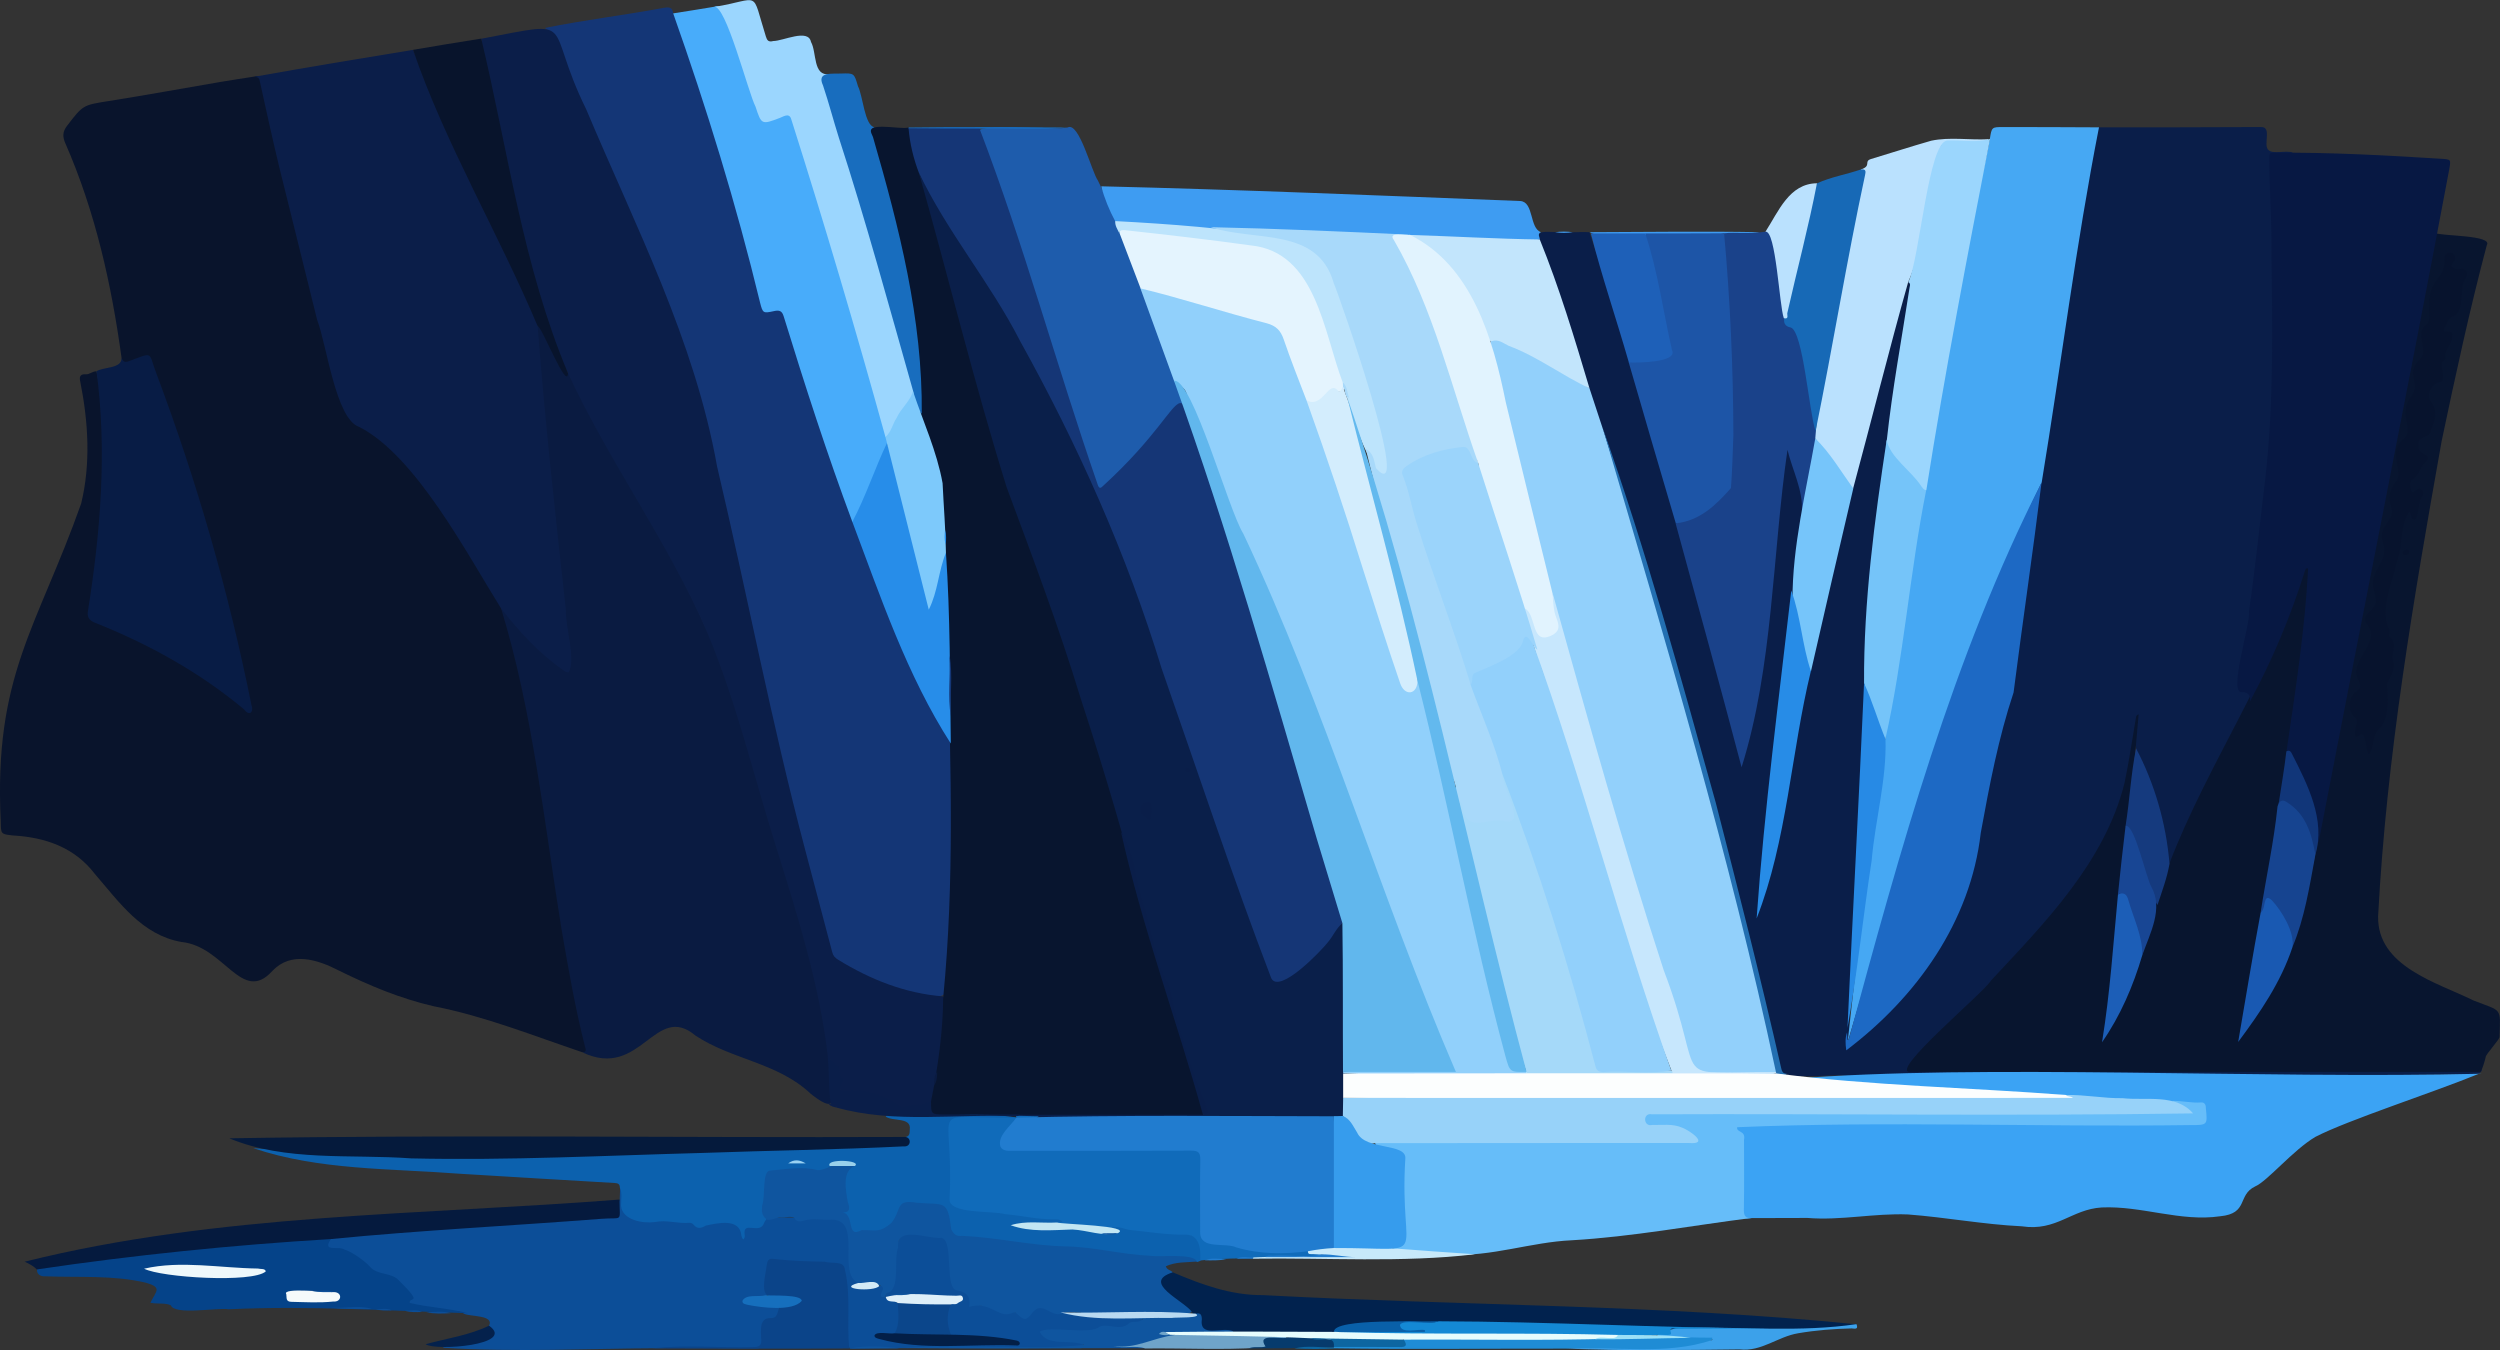 <?xml version="1.0" encoding="utf-8"?>
<!-- Generator: Adobe Illustrator 24.1.0, SVG Export Plug-In . SVG Version: 6.00 Build 0)  -->
<svg version="1.1" id="Layer_1" xmlns="http://www.w3.org/2000/svg" xmlns:xlink="http://www.w3.org/1999/xlink" x="0px" y="0px"
	 viewBox="0 0 1645.2 888.6" style="enable-background:new 0 0 1645.2 888.6;" xml:space="preserve">
<rect x="0" y="0" width="1645.2" height="888.6" fill="#333333" stroke="none"/>
<style type="text/css">
	.st0{fill:#09142C;}
	.st1{fill:#0A1E49;}
	.st2{fill:#143676;}
	.st3{fill:#08152F;}
	.st4{fill:#0A1B41;}
	.st5{fill:#0B1E49;}
	.st6{fill:#3BA3F4;}
	.st7{fill:#071843;}
	.st8{fill:#46A8F3;}
	.st9{fill:#0C4E98;}
	.st10{fill:#66BDF9;}
	.st11{fill:#1E5CAC;}
	.st12{fill:#48ACFA;}
	.st13{fill:#1A428A;}
	.st14{fill:#081C45;}
	.st15{fill:#0C61AE;}
	.st16{fill:#0F559F;}
	.st17{fill:#106BBA;}
	.st18{fill:#9BD6FE;}
	.st19{fill:#BAE1FE;}
	.st20{fill:#9BD6FD;}
	.st21{fill:#3E9CF2;}
	.st22{fill:#01224E;}
	.st23{fill:#054389;}
	.st24{fill:#08142C;}
	.st25{fill:#051A3C;}
	.st26{fill:#051A3E;}
	.st27{fill:#1769B6;}
	.st28{fill:#186DBE;}
	.st29{fill:#0B4489;}
	.st30{fill:#1F8CD5;}
	.st31{fill:#3CA1EA;}
	.st32{fill:#6FA4C9;}
	.st33{fill:#C7E9FA;}
	.st34{fill:#063B6D;}
	.st35{fill:#04214C;}
	.st36{fill:#0D66A1;}
	.st37{fill:#217CCF;}
	.st38{fill:#92D0FB;}
	.st39{fill:#1D69C4;}
	.st40{fill:#1D55A7;}
	.st41{fill:#C2E5FC;}
	.st42{fill:#75C4F9;}
	.st43{fill:#76C5FA;}
	.st44{fill:#1E60B8;}
	.st45{fill:#278CE7;}
	.st46{fill:#278AE5;}
	.st47{fill:#153A7E;}
	.st48{fill:#236FB1;}
	.st49{fill:#278DE9;}
	.st50{fill:#153676;}
	.st51{fill:#0A1F4A;}
	.st52{fill:#7DC9FB;}
	.st53{fill:#07132D;}
	.st54{fill:#164490;}
	.st55{fill:#1959B2;}
	.st56{fill:#1C5EB7;}
	.st57{fill:#184694;}
	.st58{fill:#113679;}
	.st59{fill:#97D2F9;}
	.st60{fill:#FCFEFE;}
	.st61{fill:#0B468B;}
	.st62{fill:#031F47;}
	.st63{fill:#B8D9F1;}
	.st64{fill:#DEEFF9;}
	.st65{fill:#166FBD;}
	.st66{fill:#D3EAF6;}
	.st67{fill:#369CED;}
	.st68{fill:#91D0FB;}
	.st69{fill:#61B7ED;}
	.st70{fill:#E4F4FE;}
	.st71{fill:#BDE4FC;}
	.st72{fill:#C2E6F3;}
	.st73{fill:#99D0EB;}
	.st74{fill:#99D1F2;}
	.st75{fill:#A8D9FA;}
	.st76{fill:#E1F3FE;}
	.st77{fill:#1489D5;}
	.st78{fill:#E6FCFD;}
	.st79{fill:#0960A9;}
	.st80{fill:#EEF8FB;}
	.st81{fill:#F5FAFB;}
	.st82{fill:#9BE0F7;}
	.st83{fill:#C7E7FD;}
	.st84{fill:#A5D9F9;}
	.st85{fill:#D3EDFD;}
	.st86{fill:#63B9EE;}
	.st87{fill:#9BD4FB;}
</style>
<g>
	<path class="st0" d="M80,235.6C73.4,187.2,62.7,139.2,43,94.3c-1.9-4.4-1.9-7.6,1.2-11.6C54.7,69,54.6,69.2,71.5,66.5
		c24.6-3.9,49.1-8.4,73.7-12.6c7.4-1.3,14.8-2.3,22.1-3.5c3.5-1.2,4.2,0.8,4.9,3.7c5.9,27,12.4,53.9,18.9,80.7
		c58,240.8,18,58.4,136.6,258.7c33.9,94.3,33.4,197,58.3,293.7c0.5,2.2,2.2,5.6-2.7,5.3c-32.4-10.9-64.1-23.7-97.9-30.3
		c-21.8-5-42.4-13.6-62.4-23.5c-14.2-7.3-31.4-12.8-43.8,0.3c-20,22.1-31.5-16.3-59.8-19.1c-26.1-4.6-40.9-26.2-57-44.8
		C49.1,557.7,29.9,551,8.4,549.8c-7.9-0.9-7.8-0.9-7.9-9.1c-4.7-96.2,23.8-127.2,52.9-209.3c6.4-26.3,4.7-53.9-0.6-80.3
		c-0.7-3-0.2-5.1,3.8-4.8c2.3,0.2,4.3-2.1,6.9-1.9c10.8,48.9,2.7,106.2-4,157.1c-0.6,4.1,1.3,6.2,4.8,7.5c11.4,4.3,22.4,9.6,33.2,15
		c24,11.2,44.9,27.1,66,42.6c-12.3-76.9-37.7-152.5-64.1-226C97.5,227.2,81.7,246.9,80,235.6z"/>
	<path class="st1" d="M1381.1,83.8c35.6,0,71.2,0,106.8-0.2c7.6-0.3,1.1,12.1,5,15.2c3.3,2.9,11.1-0.1,15.9,1.6
		c-2.3,2.4-5.3,1.5-8,1.6c-5.5,0.2-6.6,0.8-6.2,6.4c0.6,9-0.2,18,0.7,26.9c1.1,46.5,3.3,93.1-0.5,139.5
		c-1.7,41.4-7.9,82.4-12.8,123.5c-1.7,15.7-5,31.2-7.8,46.8c-3.5,11.2,7.2,7,7.6,15c-14.8,31.1-34.7,60.1-46.1,93.2
		c-2.3,3.3-4.5,16.8-8.5,14.9c-3.7-19.3-6.3-38.9-14.8-57.1c-5-12.4-10-22-6.2-35.3c-5,98-89.4,160.9-150.8,227.3
		c129.3,2.4,248.2,0.1,377.9,0.9c-0.3,1.3-0.9,1.7-2.3,2.7c-138.9,2.7-277.5,0.8-416.5,1.3c-8.6-1.7-44.4,4.4-44-5.7
		c-34.7-150.9-75.5-300.5-125.8-446.9c-9.9-32.6-20.2-65.2-32.2-97.1c-3.5-7.3,6.4-5.5,10.8-5.6c7.6,0.7,15.1-0.3,22.7,0.1
		c38.4,113.9,68.5,231.7,100.6,348.2c19-66.8,16.1-139.5,29.7-205.6c3.1-0.4,2.9,3.1,3.5,5.1c2.8,12,8.1,23.5,7.3,36.1
		c-12.1,87.8-22.1,176.1-30,264.3c15.2-52.1,21.4-106.3,33.2-159.2c20.3-85.6,37.6-173.4,65.7-256.4c2.9,1.9,1.8,4.7,1.4,7.2
		c-3.3,20.4-6.6,40.7-9.6,61.1c-6.4,44.1-12.6,88.1-17.1,132.4c-4.7,100.6-8.8,201.5-14.4,301.9c82.8-63.2,79-116.3,99.7-207.8
		c16.3-51,15.9-105.7,26.1-158.2C1354.3,242.9,1362.4,161,1381.1,83.8z"/>
	<path class="st2" d="M358.6,18.4c26-5.3,52.4-8.4,78.5-13.3c3.5-0.6,5.5-0.1,5.9,3.6c25.4,60.5,42,126.4,58.4,190.4
		c0.9,3.8,2.6,5.3,6.6,4.7c6.6-1,7.3-0.6,9.3,5.8c9.4,30.2,19.2,60.3,29.4,90.2c22.8,64.3,44.8,129.6,79.3,188.8
		c4.2,52.9-0.1,107-2.7,160.1c3.4,22.3-76.3-11.6-77.2-23.3C501.4,479.8,487,325.6,432.8,183c-18.5-43-39-85.1-55.7-128.9
		C370.9,43.3,368.8,25.3,358.6,18.4z"/>
	<path class="st3" d="M620.8,655.5c7.2-74.2,5-149.7,2.9-224c-1-32.6-1.7-65.4-4-97.8c1.9-22-9.5-40.7-14.3-61.1
		c-0.4-62.1-14.9-122.7-32.5-181.9c-6.1-12.2,18.9-5,25.1-6.8c18,66.9,37.2,134.2,55,201.4c16.8,57.2,41.2,111.7,58.1,168.9
		c23.6,68.2,37.9,139,59.9,207.7c7.2,21.7,13.6,43.7,21,65.4c0.9,2.4,2,5.2-1.2,7.1c-56.9,1.3-114.1,0-171.1,0.4
		c-8.2,0-9.1-1.2-8.1-9.5c0-7.2,4-13.5,3.7-20.7C617.7,688.5,617.3,671.1,620.8,655.5z"/>
	<path class="st4" d="M383.4,692.6c3-0.4,2-2.2,1.5-4.1c-6.5-25.7-11-51.7-15.5-77.8C358,540.4,350.7,469,329.8,400.5
		c3-0.4,3.8,2.2,5.2,3.9c9.5,12.8,21.1,23.5,33.7,33.1c1.3,1,2.9,3.1,4.7,1.9c0.9-34.8-7.7-71.8-10.1-107.3
		c-3.5-38.8-9-77.7-10.3-116.6c4.3-8.7,15.6,33.4,21.5,29.7c47.3,87.7,103.9,172.2,125.4,271.5c19.4,67.2,46.2,134.1,47.6,204.9
		c1.8,10.6-10.6,1-14.2-2c-21.5-20.3-51.9-22.3-75.6-38.1C431,659.1,421.9,710.8,383.4,692.6z"/>
	<path class="st3" d="M1635.8,695.5c0,0.8-2.7,9.9-3.5,9.9c-132,0-243.2,0-375.2,0c-14.8,0.4,49.5-53.1,53-60
		c35.7-38.2,75.2-78.3,88.1-130.5c2.9-14.1,5-28.3,7.4-42.5c0.1-0.8,0.1-1.7,1.8-2.4c-5.6,68.1-13.7,136.2-21.5,204.3
		c-0.2,1.5,1.9,2.3,2.6,0.9c19.6-33.1,25.8-71.8,39.2-107.1c25.4-66,67-124.1,87.5-192.1c12.7-20.4-3.8,68-2.6,72.6
		c-6.4,50.6-14.8,100.9-23.7,151.2c-4.7,25.2-8.2,50.5-13.1,75.7c-0.3,1.5,1.7,2.3,2.5,1.1c45.7-61.8,47.6-142.3,64.2-214.8
		c20.4-102.3,33.8-209.1,59.8-308.5c4.9,2.2,38.5,1.3,34.2,8.1c-11.3,42.6-20.6,85.7-29.7,128.9c-18.4,103.4-36.3,207.6-41.8,312.6
		c-0.7,33.2,38.7,43.6,63,55.6c18.8,7.3,17.5,4.1,16.9,23.9C1644.9,684.1,1635.9,693.8,1635.8,695.5z"/>
	<path class="st5" d="M353.8,214.5c4.8,62.4,11.7,124.7,18.6,186.9c-0.4,11.4,6.6,31.6,2,40.9c-1.4,0.5-2.5-0.4-3.6-1.2
		c-16.1-11.1-29.2-25.6-41-40.6c-22.5-36.1-56.3-100.7-93.5-119.6c-15.4-5.1-21.3-54.2-27.6-70.4c-8.3-33.6-16.7-67.2-25-100.8
		c-4.5-18.8-8.7-37.7-12.8-56.6c-0.5-2.3-1.8-2.4-3.5-2.6c34.7-6.2,69.5-12,104.4-17.7c17.6,41,36.1,81.6,55.2,121.9
		c8.1,17.3,16.4,34.6,25,51.6C353.2,208.7,355.4,211.3,353.8,214.5z"/>
	<path class="st6" d="M1630.9,706.8c-31.4,12.8-85,30-107.1,41.3c-14.8,8.7-31.7,29.3-39.8,32.7c-11.8,5.7-4.1,17.8-23,19.6
		c-26.1,3.8-51.7-7-77.9-5.8c-19.9,1.2-29.7,15.9-52.6,12.4c-25.1-1.2-49.9-5.9-74.9-7.8c-22.2-0.9-44,4.1-66.2,2.3
		c-12.2,0-24.3,0.1-36.5,0.1c-5.8,0.6-6.6,0.2-6.7-5.4c-1.8-15.4,3.6-38-2.8-51.2c-2.2-2.5-1.3-4.6,1.9-5.6
		c99.1-1.4,198.5,0,297.7-0.5c6.5-0.1,8-1.8,6.8-8.1c0.5-7.1-43.9-4.4-51.8-6.2c-73.1-4.3-146.3-9.5-219.4-14.6
		c126.6-10.1,309.2,0.2,454.5-3.4"/>
	<path class="st5" d="M544.8,695.5c-5.4-47.1-19.8-92.5-33.9-137.6c-14.9-47.1-26.1-95.3-45.2-141c-25.7-59.8-64.6-112.3-91.9-171.3
		c-14-22.2-18.5-51-26.4-76.2c-11.1-47.5-24.1-96.2-30.7-143.9c65.5-12.4,40.3-12,69.1,46.5c32.4,77,71.3,151.9,86.1,235
		c19.8,83.9,35.8,168.6,57.9,252c5.9,22.6,12,45.1,17.9,67.7c0.6,2.4,2,3.8,3.9,4.9c21.1,13,44.2,22.2,69.1,24.1
		c-0.1,23.2-3.5,46.9-8,69c-4.9,5.5-18.6,6.3-25.4,2c-4.4-2.9-9.7-4.3-14.6-6.3c-4.6-1.9-9.5-0.3-14.3-0.8
		C546.7,718.6,558.7,711,544.8,695.5z"/>
	<path class="st7" d="M1504.7,494.5c5.8-39.7,12.3-81.1,14.2-120.4c-1.6-0.5-1.8,0.9-2.2,2c-9.3,29.5-21.3,58.3-36,85.4
		c0.2-3.5-0.8-5.8-4.8-6.1c-10.4,2.9,5.4-45.3,4.1-52.9c4.2-29.2,7.2-58.6,10.8-88c5.6-49.4,4.6-98.9,4-148.3
		c0.3-20.9-1.5-41.7-1.4-62.5c-0.1-3.2,1-3.2,3.2-3.2c36.7-0.3,73.4,1.7,110,4c6.3,0.4,6.3,0.4,5.3,6.4
		c-27.8,148-57.6,295.7-86.1,443.5c-1.9-1.9-1.2-4.3-1.4-6.6C1522.5,528.8,1516.2,509.6,1504.7,494.5z"/>
	<path class="st8" d="M1381.3,83.8c-15.2,77.5-24.9,155.9-37.7,233.7c-56.7,117.3-90.6,244.8-127.7,368.3
		c21.6-198.6,51.8-398.9,93.6-594.4c1.2-7.8,1.2-7.8,9-7.8C1339.4,83.6,1360.4,83.7,1381.3,83.8z"/>
	<path class="st9" d="M321.8,872.4c3.7-7.1-12.5-5.9-16.3-7.8c-3-2.2-6.5-1.8-9.7-1.7c-8.3,0.4-15.8-3.8-24.1-3.4
		c-1.2,0.1-3-0.9-2.7-1.8c1.4-3.9-2.3-5.4-3.4-8c-2.9-7-9-9.3-15.6-10.8c-6.4-0.8-15.8-11.3-22.9-15.3c-3.8-1.7-9.6,1.1-11.7-3.5
		c-0.8-10.2,14.9-6.8,21.4-8c38.3-3.5,76.7-5.9,115-8.5c14.6-0.6,29.2-2.5,43.9-2.7c10.7,0.4,8.7-3.2,12.1-11.4
		c0.1-2.6,0.2-5.3,0.3-7.9c3.1,1,2.1,3.8,2.2,5.9c-0.6,20.7,20.8,14.2,34.5,15.6c4.9,0.5,10-0.2,14.4,2.8c1.5,1,3.2,0,4.9,0.1
		c9.7-5.5,26.2,0.1,30.5,0.7c5.1,1.5,6.8-4.1,11.1-5.2c13.6-1.1,26.5,0.6,40.1-0.1c23.2-0.4,8.3,31.1,19.4,42.5
		c0.2,1.4-1.5,1.6-1.9,3.1c5.4,2.8,22.3-5.4,18.8,3.1c-0.6,1.6-0.4,2.8,1.1,3.7c12.7,2.9,9.8,10.9,8.6,21.2
		c-1.4,5.5-7.5,3.6-12.4,4.5c28.3,8.8,58.7,3.4,88,4.3c-13.4-4.1-27.7-1.9-41.4-4.5c-4.5-5.6-4.7-14.9-0.4-20.9
		c1.7-1.3,4.1-1.2,5.5-3.7c-16.1-0.9-32.4-1.9-48.1-1.1c-0.5-0.8-0.5-1.8,0.2-2.3c6.4-4.5,4.9-11.5,5.5-17.7
		c1.4-25.1,4.2-24.1,27.9-20.4c17,0.9,3.6,32,16,35.5c3.6,0.9,6.2,3.5,7,7.1c1.7,5.5,14,1.2,18.9,6.9c0.9,0.7,2.1,1.3,3.3,1.1
		c10.2-3,10.9,6.5,16.1,0.5c7.3-8.7,13.3,0.4,21.9-0.9c15.2,2.2,30.6,4.2,45.9,3.9c2,0.3,5.5-0.5,6.4,1.7c0.5,4.7-21.3,7.1-25.3,5.9
		c-12.7,5.3-26.3,0-38.8,3.3c4.9,5.6,13.6,2.4,20,4.4c2.4,0,8.8,3.3,3.6,4.6c-50.8,0.3-101.6-0.5-152.3,0.4
		c-6.5-9.1,3.5-50.3-8.6-54.6c-13-2.4-26.2-0.5-39.2-2.6c-9.6,0.2-5.4,15.5-6.7,22c-3.7,3.2-9,1.6-14,4.2c7.6,4.5,18,0.3,22.9,4.8
		c0.3,4.1-1.6,6.8-5.5,7.7c-4,0.9-5.4,3.5-5.3,7.2c-0.3,4.7,1.4,11.5-5.7,11c-20.5-0.2-40.9-0.1-61.4-0.1
		c-47.9,0.2-96.6,2.8-144.4-0.3C297.7,881.8,330.2,886.8,321.8,872.4z"/>
	<path class="st10" d="M1429.6,724.5c6.3-0.2,12.5,1.5,18.9,1c2.2-0.2,3.2,1.5,3.1,3.6c1.2,11.3,1.2,11.3-10.1,11.3
		c-99,1.4-200.4-2.8-298.3,1.4c-0.7,3.7,5.8,1.9,4.5,8.3c0,15.3,0.2,30.7-0.1,46c-0.1,4.2,1.3,5.8,5.2,5.4
		c-39.5,5-78.7,12.4-118.5,14.7c-26.8,1.2-53.1,11-79.9,9.4c-6.6-1.4-36.7,0.2-37.9-4c6.9-1.7,6.9-6.7,6.8-12.5
		c-0.3-14.6-0.2-29.3,0-43.9c1.5-12-17.6-5.3-18.3-13.1c69-4.2,139.9,1.3,209.2-2c-5-13.4-33-2.7-32.7-13c-0.1-3.7,2.2-4.9,5.4-5.1
		c117.3-0.6,234.7,0.6,352-0.4C1436.8,727.2,1431.1,728.8,1429.6,724.5z"/>
	<path class="st11" d="M702.6,83.9c7.5-4.2,15.8,29.2,19.9,34.9c20.7,42,38.5,97.2,55,141.2c14.2,19.5-37,44.5-49.7,59.8
		c-3.7,3.6-5.3,3.2-7.1-1.6c-6.2-17.2-11.8-34.7-17.3-52.1c-19.5-59.6-36.6-120.2-59.4-178.6C640,80,695.5,86,702.6,83.9z"/>
	<path class="st12" d="M560.9,343.4c-16.6-44.6-31.2-89.8-45.2-135.3c-1.1-3.6-2.9-4.1-6.2-3.4c-7.3,1.6-7.5,1.5-9.3-5.5
		C484.6,134.7,465.1,71.3,443,8.8c8.9-1.4,17.8-2.8,26.7-4.3c4.8-1.7,6,1.6,7.3,5.1c7.8,21.6,15.8,43.1,23.3,64.9
		c1.9,5.5,2.4,5.7,7.9,3.7c5.4-1.7,12.5-6.9,14.2,1.6c21.5,66.9,41.3,134.3,60.1,201.9c0.3,3.4,2,6.6,1.9,10
		c-5.9,16.4-13.7,32.1-19.9,48.5C563.9,341.6,563.4,343.7,560.9,343.4z"/>
	<path class="st13" d="M1185.8,336.6c0.8-14.3-6.2-26.9-9.5-40.6c-10,69-9.4,142.9-30.2,208.9c-14.1-53.5-28.8-107.1-43.4-160.4
		c13.4-5.4,24.3-10.5,33.5-22.4c1.7-1.9,1.9-4.2,1.9-6.5c4-54-3.2-108.9-3.6-162.2c9-0.9,18.1,0.4,27.1-0.9c4.7-1.5,4.9,2.2,5.4,4.9
		c1.8,10.5,3.6,20.9,5,31.5c2.5,6.7,0.3,21.9,6.6,25c3.4,1.4,5.1,3.9,5.7,7.5c2.5,22.5,11,44.6,11.3,67.2
		c-2.5,14.4-5.1,28.7-7.4,43.1C1188,333.5,1188.4,335.9,1185.8,336.6z"/>
	<path class="st14" d="M80,235.6c1,2.1,1.8,3.2,4.8,2.1c16.7-6.2,12.6-6.3,18.2,8.3c26.6,70.9,47.6,143.9,62.5,218.1
		c1.7,4.4-1.4,7.5-4.8,2.8c-29.3-24.5-63.1-43.2-98.5-57.2c-3.8-1.6-5-4-4.3-7.8c8.3-51.9,12.6-105.7,5.6-157.6
		C68.4,241.3,80.1,242.7,80,235.6z"/>
	<path class="st15" d="M464.6,806.5c-2.8,1.6-5.6,2.7-8.2-0.6c-0.5-0.7-1.8-1.3-2.7-1.2c-7.6,0.7-15.1-2.1-22.7-0.5
		c-7.8,1.1-21.3-1.2-22.3-10.5c-0.1-4.1,1-8.3-0.8-12.2c0-2.3-1.2-2.9-3.5-3c-34-2-68.1-4-102.1-6.1c-45.2-3.5-92.3-2.2-135.6-16.8
		c94.9,5.7,192.5,7.3,288.4,2.2c45.5-1.6,91.1-2.8,136.6-4.9c3.1-0.1,5.6-0.6,3.4-4.6c3.5-0.1,3.6-2.4,3.6-5
		c1.1-8.3-11-5.1-15.9-8.5c2.2-2.5,5.2-2,8-1.8c25.3,2.8,54.9-1.6,78.1,2.4c-11.1,4.1-24.6,0.4-36.5,1.7c-5.5,0-5.9,0.5-5.9,6.1
		c0.9,67.4-12.9,46.4,67.7,57.9c2,0.3,5.5,0.4,5.6,3c-4.1,4.4-22.8,0.5-30.1,2.4c18,3.9,36.7-0.9,54.6,4.1c3.3,0.9,6.7,0.9,10,0.4
		c1-1.4-0.6-1.1-1-1.4c-4.3-2.3,2.9-4.1,5-3c15.1,7,62.1-4.4,51.7,23.1c-0.7,0.3-1.4,0.5-2,0.8c-3.5-2.1-7.5-2.1-11.2-1.9
		c-31.6,1.2-62.4-7-93.8-7.8c-15.2-3.3-31.4-3.4-47.9-5.7c-7.3,0-10.6-3.1-11.4-10.3c0.5-14.9-13.4-9.5-23.7-11.7
		c-10-0.2-6.3,11-18.4,17.6c-5.2,2.3-11.5-0.8-17.1,1.5c-3.1,0.8-4.3-2-5.2-4.3c-1.3-3.2-1.5-6.8-5.4-8.5c-1.4-0.6-1-2.1,0.4-2.6
		c7.5-2.5-5.9-28.3,6.7-29.6c-10.5-6.2-16.3,6.9-26,3.9c-5.8-0.5-29.9-2.8-29.5,5c1,6.9-5.8,17.4,1.3,22c-0.9,2.6-3.6,5.5-3.8,6.3
		c-2.7,8.9-14.6-2-12.9,8.5c0.1,1-0.1,2-0.9,2.7c-0.9-0.6-1.1-1.6-1.3-2.5C486.9,801.4,472.3,804.9,464.6,806.5z"/>
	<path class="st16" d="M562.6,767.3c-8.5,3-6.1,15.6-4.7,23.6c1.3,3.9,2.3,7.6-5,6.9c10.7-0.5,3,17.9,14.2,11.7
		c9.3-0.2,11.3,2.2,19.6-4.8c7.1-9.3,2.2-15.5,16.7-13.2c18.1,1.6,20.2-2.4,22.6,17.5c1.5,3,3.4,4.9,7,4.3
		c22.6,0.9,44.7,6.3,67.4,6.9c19.1,0.2,37.6,5.4,56.6,6.2c6.7,1.1,28.3-1.9,30.7,3.8c-6.9,0.6-13.9,0.1-20.5,3.1
		c0.8,2.6,3.4,2.5,4.6,4c-16,9.5,5.2,15.2,11.4,23.3c9.2,8.1-35.5,2.9-40,4.4c-13.8,0.3-27.5-1-41.3-1.5c-1,0-2.4-0.7-3,0.8
		c-7.3,3.1-12.5-8.7-19.5-0.5c-3.9,5.4-5.4,5.4-10.1,0.8c-1.5-1.5-2.8-0.8-4-0.2c-8.5,3-13.6-8.3-27.6-4.4c1.2-6.1-1-9.4-7.2-10.7
		c-9.7,0.1-2.2-32.5-10.9-34.7c-8.9,1-29.8-8.5-28.6,6.3c-2.8,7.8,1,24.6-5.2,29.2c-1.7,0.6-3.1,1.2-3,3.3l0,0
		c-4,0.8-3.5-1.3-2.3-3.6c4.1-7.3-13.7-2.2-15.8-5.5c-14.2-6.9,3.1-41.2-17.2-41.7c-6.2,0.5-12.5-1.2-18.7,0.7c-2,0.6-4.8,1-6.1-1.9
		c-2.8-1.4-6.2,0.2-9.6-0.2c-1.8,0-7.3,2.6-8.8,1.1c-3-2.4-3.2-5.1-2.7-9.2c2-4.9,0-22,4.8-22.7c10.5-0.9,21.3-3.1,31.9-0.3
		C547,769.4,550.7,762.3,562.6,767.3z"/>
	<path class="st17" d="M789.8,829.5c0.6-7.9-0.5-17.6-10.6-17c-12.3,0.1-24.4-2-36.5-3.2c-4.3-1-8.4-3.3-12.6-0.2
		c-8.1-2.8-30.4,1-34.4-4.6c1.1-0.1,2.2-0.2,3.5-0.4c-1.9-2-3.9-1.7-5.9-1.7c-10.8,0.1-21.3-2.5-32-3.4c-7.9-2.4-37.7,0.2-36.4-10.2
		c3.2-65.6-17-52.1,43.9-53.4c0.2,6-16.8,17.8-4.1,20.3c37.9,0.5,76,0,113.9,0.2c6.1,0.2,13.6-1.5,12.6,7.1c0.2,9.8,0,19.7,0.1,29.5
		c-2.2,32.9,4.7,21.7,30.8,28.8c12.6,3.2,25.4,2.2,38.1,0.8c2.3,3.7,8.8,0,9.6,4.4C843.7,829.1,816.2,826.8,789.8,829.5z"/>
	<path class="st18" d="M582.7,287.6c-19.3-69.8-39.8-139.2-61.7-208.2c-1.2-5.3-4.3-3.3-7.8-1.8c-11.9,4.5-12.1,4.6-16-7.4
		c-4.9-9.5-19.7-68.2-27.4-65.6c31.6-5.2,24.3-12.1,34.2,19.4c0.8,2.4,1.5,3.9,4.9,3c6.5,0,23-8.4,24.8,0.6
		c3.9,6.9,1.1,22.7,12.2,21.2c-4.2,2.7-3.2,6.2-2.1,10.1c18.7,59.9,36.8,119.9,53.3,180.4c1.4,7.4,7.9,16.2,3,23.3
		C594.3,267.1,587.3,288,582.7,287.6z"/>
	<path class="st19" d="M1194.6,288.5c4-59.6,24.7-118.2,30.1-177c7.1-2.4,1.7-5.2,6.4-6.8c13.3-4,26.5-8.3,39.8-12.1
		c12.3-2.6,25.2-0.3,37.7-1c-1.9,5-18.8,1.3-24.2,2.4c-6.3,0-6.8,0.3-8.2,6.2c-8.7,27.8-8.8,59-20.5,85.5
		c-12.7,45.1-24,90.6-36.2,135.8c-2.1,0.2-2.9-1.6-3.7-2.9C1209.7,308,1201,298.8,1194.6,288.5z"/>
	<path class="st20" d="M1255.8,185.7c7.6-15.3,13.2-93.2,25.8-93.2c9.2-0.5,19.3,1.7,28-1.1c-14.9,76.8-29.7,153.7-41.9,231.1
		c-2.3,1.4-3.3-0.6-4.3-1.9c-4.8-9.1-24.1-21.7-21.7-31.2c3.6-33.4,9.8-66.5,14.9-99.8C1256.7,188.4,1257.7,186.7,1255.8,185.7z"/>
	<path class="st21" d="M733.9,145.6c-3.9-7.3-7.1-15-9.2-23c92,2.2,184,6.1,275.9,9.7c8.9,0.8,5.8,17.8,13.5,20.5
		c-2.7,1.2-0.7,3.2-0.8,4.8c-18.2,4.6-37.6-1.5-56.3-0.3c-35.4-2.2-70.8-2.8-106.3-4.4c-36.5-1-73-3.2-109.4-4.8
		C738.6,147.9,735.9,147.8,733.9,145.6z"/>
	<path class="st22" d="M784.6,863.6c-5.5-7.8-34-19.6-12.8-26.3c19.1,8.1,38.4,15.2,59.5,15c129.3,6.9,263.8,6.3,390.4,19.2
		c-2.2,3-5.5,1.8-8.3,2c-18.7,1.3-37.5,4-56.2,1.3c-70.1,1.9-140-4.5-210-3.8c-20.5-0.9-40.8,0.7-61.2,2.5
		c-5.1-0.8-7.8,4.6-12.7,4.5c-25.3,0.4-50.7-0.1-75.9-1.2c-10.7,0.6-5-8-10.4-11.1C785.8,865.4,784.7,865,784.6,863.6z"/>
	<path class="st23" d="M243.3,833.4c5,6.1,14.2,3.6,19.4,9.4c1.7,1.9,8.7,8.3,9.5,11.3c0.1,1.6-3.6,1.2-2.5,3.3
		c11.8,3,25.7,3.4,38.1,6.8c-52.3-1.6-104.7-5.1-157.3-2.6c-7.8-1.2-35.5,4.1-38.1-2.6c-3.5-1.8-9.2-0.7-13.4-1.7
		c3.8-7.9,8-10-3.1-13.2c-21.6-5.1-44.1-3.3-66.1-4.2c-6.6,0.6-7.7-7.5-0.6-6.9c44.6-6.2,89.4-11.3,134.3-15.2
		c13.9-1.3,27.9-1.8,41.7-3.5c4.2-0.5,8.6-1.4,12.6,1.1c-6.3,9.1,5.4,4.1,9,7C229.3,822.7,238.8,828.5,243.3,833.4z"/>
	<path class="st24" d="M316.7,25.4c17.6,73.7,27.5,150,57.1,220.2c-0.6,12-17.2-30.8-20-31c-25.6-60.8-60.9-120.2-82-181.8
		C286.7,30.2,301.7,27.8,316.7,25.4z"/>
	<path class="st25" d="M595,748.2c4.9-0.4,5,6.8-0.3,6.2c-43.9,2.2-87.8,2.7-131.6,4.3c-64.2,1.7-128.4,5.1-192.6,3.6
		c-39.5-2.9-82.5,2.3-119.6-13.2C298.4,746.6,447.2,748.8,595,748.2z"/>
	<path class="st26" d="M217.8,815.4c-64.7,3.9-129.7,10.5-193.6,20c-2.1-2.2-4.7-3.6-8-5.1c127-31.7,261.2-30.7,391.5-40.9
		c0,15.6,2.7,11.5-12.2,12.7C336.3,806.7,276.7,809.6,217.8,815.4z"/>
	<path class="st27" d="M1224.7,111.5c3.6-0.4,3.1,1.6,2.6,4c-12,55.8-21.1,112.3-32.5,168.2c-4.2-11.7-8.2-66-16.4-68.2
		c-8-1.5-2.5-9.9-2.4-15.1c6.9-26.4,10.9-54.1,19.6-79.7C1205,116.4,1215.1,114.8,1224.7,111.5z"/>
	<path class="st28" d="M600.9,257.3c-15.8-55.7-31-111.7-48.9-166.8c-3.6-11.4-6.6-23-10.4-34.3c-4.3-9.2,5.9-7.5,11.8-7.8
		c8.7-0.3,8.7-0.3,11.2,8.3c3.2,6,4.4,26,10.8,27c-4.2,1.6-1.5,4.5-0.9,6.5c17.2,59.4,32.7,119.9,32.1,182.1
		C602.1,268.4,602,262.6,600.9,257.3z"/>
	<path class="st29" d="M429.8,887.3c21.2-2.5,43.9-0.2,65.6-0.8c4.5,0.1,6-1.3,5.5-5.6c-0.1-5.4-1.5-13.8,6.4-13.5
		c4.9,0,4.1-4.4,5.6-7c3.6-2.4,8.6-1,12.6-4.7c-22.6-3.4-25.5,2.3-20.8-23.8c0.5-3.4,2.2-3.8,4.7-3.4c11.2,1.3,22.3,1.6,33.4,1.8
		c4.4,1.6,12.7-1.1,13.2,5.2c4.1,17.1,1.1,34.7,2.9,51.9C515.8,887.7,472.8,887.5,429.8,887.3z"/>
	<path class="st16" d="M786.8,864.5c3-0.7,4,0.4,4.1,3.5c-1.7,13,13.3,4.7,20.7,8.1c-1.7,2.2-4.2,1.7-6.4,1.7
		c-12.4-0.2-24.8,0.2-37.1-0.5c1.6,0.2,4.2-0.6,5,1.5c-0.3,0.8-1,1.4-1.8,1.5c-12.2,2.9-24.8,6.4-37.2,5.8c-0.6,0.1,0.3,0.9,0,0.3
		c-0.1-0.3-0.1-0.4,0.2-0.4c3.6,0.6,19.8-2.7,19.6,1.2c-53-0.1-106,0.5-158.9-0.1c38.9-3.4,79.5,1.9,118.5-2
		c-9.7-4.2-24.4,1.5-29.3-8.8c6.3-4.1,33.5,2.4,39.3-3.2c6.2-2.6,13.6,3.4,19.8-2.5c2-1.6,5.3,0.5,8.9-2.4c-6.6-0.9-18.8,1.7-22.4-1
		C747.6,862.8,768.1,868.3,786.8,864.5z"/>
	<path class="st19" d="M1195.7,120.6c-5.5,28.7-13.1,56.9-19.5,85.4c-0.3,1.1,1.3,4.3-2.3,3.4c-3-8.4-5.2-58.2-12.1-56.9
		C1170.4,139.2,1177.4,120.8,1195.7,120.6z"/>
	<path class="st30" d="M1030.6,887.5c-50.9-0.1-101.8,0.6-152.7-0.2c-0.1-0.3-0.3-0.5-0.4-0.8c8.7-6,43.1,4.3,46.9-5.9
		c62.4-2.8,125.5,0.8,188.1-1.8c4.4,0.6,12.6-2,15,2.1C1115.3,894,1051.9,886.2,1030.6,887.5z"/>
	<path class="st31" d="M1030.6,887.5c32-1.8,65.6,4.7,96.3-5.7c-0.1-0.5-0.2-1-0.2-1.5c-10.7,0.1-21.5-0.6-32.2-0.5
		c-1.3-0.1-3.5,1.3-3.8-1.6c6.3-2.9,12.5-4.7,19.7-4.5c37.1-0.5,74.5,3.1,111.3-2.3c1.6,4-1.7,2.8-3.2,2.8
		c-11.8,0.3-23.6,1.2-35.2,3.2c-13.4,2.2-24.2,12.3-38.5,10.6C1106.8,888.5,1068.4,888.9,1030.6,887.5z"/>
	<path class="st1" d="M668.8,734.6c-39.3-1.8-79.9,5-118.2-5.7c-0.6-1.9-2.4-1.9-3.9-2.5c-1.6-10.3-0.9-20.7-2-31
		c2.4,1.6,3.4,4.6,6.6,5.8c1.2,0.5,0.8,4.5,1.8,6.6c1,2,2.6,3.2,0.4,5.8c-2,2.5,0.7,5.1,2.8,4.5c13.1-2.4,25.3,2.9,36.4,9.8
		c1.7,1.7,4.6-0.7,7.1-0.6c4.5,0.2,8.9-0.7,12.9-2.9c0,9,0,9,9.1,9c16.3,0,32.6,0,48.9,0C671.7,734.8,669.6,735.4,668.8,734.6z"/>
	<path class="st32" d="M753.7,887.4c-6.9-2.3-13.9,0.3-20.9-1.6c14.2,2.2,26.5-5.6,39.9-7.2c1.5-1.6,3.4-1.1,5.2-1.1
		c22.7,1.1,46.5-1.3,68.6,1.7c1.3,5.5-11.9,0.2-12.6,4.1c0.6,5-3,3.3-5.4,3.6C803.7,888.5,778.6,887.1,753.7,887.4z"/>
	<path class="st33" d="M824.9,827.5c21.3-1,42.7-0.7,64.1-0.6c-8.5,0.5-16.7-1.3-25.1-1.6c-1.4-0.1-3.3,0.6-3.2-2
		c3.3-4.6,51.7-5.3,55.9-1.8c17.7,1.4,36.2,2.7,54.1,3.9c-48.2,5.7-97.5,2.2-146.1,2.9C824.3,827.9,824.4,827.7,824.9,827.5z"/>
	<path class="st34" d="M821.7,887.4c3.5-1.7,7.5-0.1,11.1-1.3c-6-9.1,8.9-4.5,14-5.8c8.8-3.7,18,0.6,27.1-0.2
		c4.6,0.3,5.5,1.8,3.9,6.4C859.1,887.3,840.5,887.3,821.7,887.4z"/>
	<path class="st35" d="M321.8,872.4c18.3,12.8-35.6,16.8-41.7,12.2C294.1,880.7,308.7,878.8,321.8,872.4z"/>
	<path class="st21" d="M1158.1,152.8c-7.8,1.2-15.7-0.1-23.5,0.7c-16.3,4.1-34.8,0.5-51.8,1.5c-10.7-1.1-27.9,3-36.7-2.2
		C1083.5,152.7,1120.8,152.1,1158.1,152.8z"/>
	<path class="st28" d="M702.6,83.9c-18.9,1.9-38.8,0.2-58,0.8c-0.5,2.3-49.7,3-46.6-0.8C632.9,83.4,667.7,83.7,702.6,83.9z"/>
	<path class="st16" d="M559.8,887.3c10.3-1.9,21.5-1.4,31.9,0C581.1,887.3,570.4,887.3,559.8,887.3z"/>
	<path class="st9" d="M217.4,860.5c8.9,0.8,19.2-1.8,27.4,0.9C235.6,861.4,226.5,861.7,217.4,860.5z"/>
	<path class="st36" d="M851.8,887.4c8.5-2.2,17.3-0.4,26-0.8c0,0.3,0.1,0.6,0.1,0.9C869.2,887.9,860.5,887.8,851.8,887.4z"/>
	<path class="st9" d="M280.5,863.5c5.4,0.1,10.9-1,16.2,0.7C291.3,864.4,285.9,864.8,280.5,863.5z"/>
	<path class="st37" d="M792.8,829.4c4.6-2,9.5-0.7,14.2-0.8C802.3,829.7,797.6,829.4,792.8,829.4z"/>
	<path class="st21" d="M1035,152.8c-3.9,0.6-7.7,0.6-11.6,0C1027.3,152.3,1031.1,152.3,1035,152.8z"/>
	<path class="st9" d="M266.4,862.6c3.8,0.1,7.7-1.1,11.3,0.8C274,863.5,270.2,863.7,266.4,862.6z"/>
	<path class="st37" d="M824.9,827.5c-0.1,0.3-0.2,0.5-0.3,0.8c-3.6,0-7.2,0-10.8,0C817.4,826.5,821.2,827.7,824.9,827.5z"/>
	<path class="st9" d="M247.4,861.6c3.5,0.1,7-1,10.3,0.7C254.3,862.3,250.8,862.7,247.4,861.6z"/>
	<path class="st5" d="M546.7,726.4c2.7-1.3,4-0.5,3.9,2.5c-1.9-0.4-3.8-0.8-5.3-2.3C545.8,726.5,546.3,726.5,546.7,726.4z"/>
	<path class="st38" d="M1046,255.5c48.4,145.2,88.2,293,122.9,442c1.9,4.3,1.2,10.7-5.2,9.3c-13.8,0-27.7-0.1-41.5,0.1
		c-4.7,0.1-7.4-1.7-8.8-6.2c-15.4-48-31.3-95.9-45.8-144.3c-32.7-109.3-63.1-219.8-86.9-331.3C983.4,215.4,1039.5,250.6,1046,255.5z
		"/>
	<path class="st39" d="M1215.5,679.4c0.1,1.6,0.2,3.3,0.3,4.9c0.2,0.1,0.5,0.1,0.7,0.2c33.9-124.8,68.3-251.3,127-367
		c-5.7,46.1-12.5,92.1-18.4,138.2c-10,30-15.9,61.2-21.6,92.4c-6.7,58.5-42.3,108.2-88.5,143.1
		C1214.4,686.9,1214.2,683.2,1215.5,679.4z"/>
	<path class="st40" d="M1082.7,153.6c17.3,0,34.6,0,51.9-0.1c4,44.2,6,88.6,6.1,133c-0.5,11.5-0.7,23.4-1.6,34.7
		c-9.9,11.2-20.4,21.5-36.3,23.2c-10.4-35.3-20.8-70.6-31-106c6.4-3.5,30.2,1,26.5-10.1C1094.2,203.4,1086.7,178.4,1082.7,153.6z"/>
	<path class="st41" d="M1046,255.5c-18-8.3-34.2-20.9-53.1-27.9c-3.4-1.5-6.8-4.8-11.3-3c-2.6-0.4-2.5-2.8-3.2-4.5
		c-6-14.5-12.6-28.7-22.8-40.8c-6.2-7.4-13.3-14-20.8-20.2c-2.2-1.8-6-1.1-7.1-4.5c28.5,0.9,57.1,2.6,85.6,3
		C1026.2,189.4,1036.2,222.6,1046,255.5z"/>
	<path class="st42" d="M1241.6,289.4c1.8,11.3,16.4,20.6,22.7,30.5c1,1.1,1.5,2.6,3.3,2.6c-10.8,54-14.9,111.1-26.9,164
		c-1.7-0.5-2-2-2.5-3.4c-4.3-11-9-22.1-11.5-33.5C1226.4,395.9,1233.6,342.4,1241.6,289.4z"/>
	<path class="st43" d="M1194.6,288.5c9.9,9.7,16.9,21.7,25,33c-9.4,40-18.7,80.1-27.8,120.1c-2.7-0.4-2.6-2.7-3-4.5
		c-3-14.1-5.8-28.2-9.2-42.1C1179.5,359.5,1188.5,323.4,1194.6,288.5z"/>
	<path class="st44" d="M1082.7,153.6c8.3,25,11.8,51.2,17.6,76.8c4.1,8.3-23.3,8.4-28.4,8.1c-8.1-28.3-17.8-56.5-25-84.9
		C1058.8,153.6,1070.7,153.6,1082.7,153.6z"/>
	<path class="st45" d="M1178.8,388.6c6.3,17.2,7.1,35.9,12.9,53c-13.1,53.8-15.5,111.3-35.7,162.8
		C1161.1,532.2,1170.6,460.4,1178.8,388.6z"/>
	<path class="st46" d="M1226.7,449.6c5.5,11.9,9.1,24.7,14.1,36.8c0.9,26.4-6.8,53.4-9.1,79.9c-5.6,36.6-9.4,73.8-15.9,110.1
		C1219.2,600.8,1223.4,525.1,1226.7,449.6z"/>
	<path class="st47" d="M1427.7,568.5c-1.6,9.3-5,18.2-7.9,27.1c-9.6-15.9-10.9-36.4-21-52.1c2.7-16.9,3.5-34.2,6.9-51
		C1417.9,515.6,1425.6,542.2,1427.7,568.5z"/>
	<path class="st48" d="M1168.7,705.5c-30.4-143.1-72.8-283.6-114-423.9c28.6,80.9,51.4,163.9,74.4,246.6
		c14.9,57.9,29.7,115.8,42.9,174c0.5,2.1,0.8,4.4,3.8,4.4C1174.1,709.3,1168,709.2,1168.7,705.5z"/>
	<path class="st49" d="M560.9,343.4c8.8-16.6,14.7-34.8,22.8-51.9c12.7,33.5,17.5,71,28.2,105.8c3.6-8.1,5.1-30.4,10.6-33.7
		c2.9,41.9,2.6,83.9,3.2,125.7C596.9,444.5,579.6,393.1,560.9,343.4z"/>
	<path class="st50" d="M597.9,84.4c15.6,0.1,31.1,0.2,46.7,0.2c29.4,76.8,50.8,156.4,77.7,234.1c1,3.2,2.1,2.7,3.9,0.8
		c69.7-63.8,38.8-85.5,76.5,14.3c28.8,88.9,52.5,179.4,80.8,268.4c2.9,11.5-19.2,29.7-27.4,37c-6,3.4-17.7,14.6-21.2,3.5
		c-32.2-85.7-61.4-172.7-90.9-259.3c-25.6-66.4-56.3-130.8-93.1-191.6C630.6,157.2,601.4,126.3,597.9,84.4z"/>
	<path class="st51" d="M604.7,113.6c18.6,39.1,47,72.4,66.7,111c38.1,68.6,70.2,140.4,93.1,215.5c23.8,68,46.4,136.4,72.1,203.7
		c5.5,10.6,33-18.2,37.4-23.9c3.4-4,5.3-9.1,9.5-12.4c4.9,31,0.4,65.1,1.7,97.1c-0.8,10,1.7,20.5-1.2,30.1
		c-70.1,2.5-143.3,3.3-213.3-0.3c0-0.3,0-0.6,0-0.8c40.3,0,80.6,0,121,0c1.7-1.4,1.6-2.9,0.8-4.9c-14.2-39.3-25.8-79.4-37.6-119.4
		c-12.9-50.3-27.5-100.2-43.7-149.6c-14.3-47.1-31.7-93.1-48.8-139.2C641.1,252.1,624.1,182.3,604.7,113.6z"/>
	<path class="st52" d="M622.5,363.7c-5,12.3-5.2,25.5-11.3,37.5c-9.5-37.9-19-75.7-28.5-113.6c3.9-3.4,4.7-8.6,7.4-12.7
		c2.8-6.2,9.1-11.1,10.7-17.5c6.7,20,15.8,39.8,19.5,60.6C621,333.2,622.3,348.4,622.5,363.7z"/>
	<path class="st1" d="M737.7,547.5c9.5,14.2,9.3,32.9,15.3,48.9c5.7,17.3,6.9,36.8,16.6,52.5c5.4,27.3,14.1,54.1,24.5,79.9
		c1.2,2.1,1.4,4.8-2.5,4.7C774.4,671.5,751.7,610.4,737.7,547.5z"/>
	<path class="st2" d="M625.7,471.5c-2.1-13.1-0.2-26.8-0.8-40.1C627.2,444.3,625,458.3,625.7,471.5z"/>
	<path class="st4" d="M614.7,714.4c0-3.2-0.2-6.3,2-9C616.8,708.6,616.5,711.7,614.7,714.4z"/>
	<path class="st49" d="M622.4,358.2c-1.2-3.1-0.7-6.3-0.5-9.4C622.8,351.8,622.7,355,622.4,358.2z"/>
	<path class="st53" d="M1585.5,336.8c-6.6,9.9-3.9,22.3-8.3,33.2c-2.9,13.5-10.3,28.5-5.9,42.3c1.8,2,1,4.3,0.8,6.5
		c6.4,4.3,1.3,10.4,2.6,15.4c2.2,6.4-1.7,10.8-4,16c0.9,9,1.6,20.9-3.8,28.3c-6,4.4-4.1,12-7.9,18.3c-2.3-2.2-2-16.6-6.1-13.1
		c-3,2.7-3.2,0.2-3.2-1.9c0.1-3.5,3.3-7.5-0.5-10.1c-4-3.8-3.9-12.7,0.6-15.9c3.3-2.3,4.4-4,2.3-8.1c-7.2-12.5,14.8-24.3,6.1-36.2
		c-2.6-3-2.2-5.7,0.5-8.3c6.1-5.8,5.4-6.9,3.5-15c-3.7-12.6,10.4-18.2,5.9-31.2c-3.7-11.2,8.2-13.9,5.7-22.8
		c-2.4-6.2-1.5-12.1,2.9-17.2c5.7-7.8-6.3-19.3,5.1-28.1c7.7-6.1-4.8-16.8,5.8-29.3c5.3-8.3-5.2-14.3,5.4-23.5
		c5.3-7.2-4.6-16.4,4.1-22.8c1.9-1.7,1.5-3.9,1.5-6c0-8.4-0.9-16.6,5.6-23.9c2.8-3.1,4.9-7.9,4.5-12.9c-0.8-3.4,4.3-6,6.3-2.9
		c2.7,4.5-3.1,5.6-1.4,8c1.2,1.3,2.9,1.8,5,1.4c3.9-0.8,6.1,2,4.3,5.6c-5.1,7.1-0.5,21-7.7,25.2c-4.1,1-4.8,5.3-6.7,8.2
		c-1.7,5.3,7.2-1.4,5,6.5c-0.1,5.3-6,8.1-4,13.7c-5.5,3.3-0.9,8.2-1.9,12.2c-0.3,1.2,0.2,2.6-1.8,3c-5.6,1.1-9.5,8.4-6.1,12.8
		c5.8,7.5,1.5,14.1-0.7,21c-2,2.9-8.4,2.3-7.4,7.4c-1.2,7.7,10.6,5.4,4.3,11.9c-3.6,3.1-3.7,8.5-8.4,11c-2.2,1.2-1.3,5.1-0.7,7.5
		c1.4,3.7,3.9-3.3,6.4-1c1.5,1,1.8,2.9,1.1,4c-2.5,4-2.5,8.5-3.5,12.8c-0.3,1.2-0.4,3.1-1.9,3.2
		C1586.3,341.8,1587.2,338.6,1585.5,336.8z"/>
	<path class="st54" d="M1523.7,562.5c-3.8,20.5-7,41.6-15.1,60.8c-1.6-9.1-7.5-25.9-15.7-30.1c-3.4,0.7-0.9,7.4-5.2,7.2
		c3.6-23.3,8.7-46.3,11.1-69.7c0.8-2.7,2.2-6.6,5.7-4.5C1517.2,533.3,1524.2,548.1,1523.7,562.5z"/>
	<path class="st55" d="M1487.7,600.5c3.8-2.2,1.2-13.4,7.2-8.2c6.7,7.1,15.3,21.2,13.7,31.1c-7.7,23.2-21.3,42.9-35.7,62.3
		C1477.8,657.3,1482.4,628.8,1487.7,600.5z"/>
	<path class="st56" d="M1409.8,628.6c-6,20.3-14.4,39.9-26.5,57.3c5.3-32.3,7.4-64.9,10.5-97.3c4.2-2.5,5.7-2.2,7.5,2.2
		C1404.5,602.3,1413.1,616.8,1409.8,628.6z"/>
	<path class="st57" d="M1409.8,628.6c0.2-12.6-5.7-24.1-9.1-36c-1-4-2.8-5.6-6.9-4.1c1.5-15,3.2-30,5-45c5.9-1.5,13.4,33.8,16.9,40
		C1423.9,598,1414.8,614.3,1409.8,628.6z"/>
	<path class="st58" d="M1523.7,562.5c-2.5-13.7-6-26.8-19.1-34.8c-2.3-1.4-3.5-1-5,0.8c1.7-11.3,3.7-22.6,5-34
		c2.1-1.3,3.1,0.3,3.8,1.8C1518.6,516.4,1530.5,539.5,1523.7,562.5z"/>
	<path class="st53" d="M1585.5,363.5c-0.2,2.3-4.6,2.6-4.3,0.1C1581.4,361.5,1585.9,360.7,1585.5,363.5z"/>
	<path class="st59" d="M883.7,734.4c0.1-4,0.1-8,0.2-12c156.5-5.1,321.3,0.6,475.7-1.8c12.5-0.3,24.7,2.3,37.3,2.1
		c15.3,1.7,35.1-3.1,46.3,10c-118.3,1.8-237.5,0.1-356.1,0.6c-6.2-1.3-5.8,8.5,0.2,7c6.6,0.2,13.3-1,19.7,1.8
		c5.3,2,18.2,11.2,4.6,10.1c-69,0-137.9,0-206.9,0.1C893.4,755.4,890.4,740.4,883.7,734.4z"/>
	<path class="st60" d="M1359.6,720.6c0.9,1.4,2.8,0.4,4.6,1.9c-160.3,0-320.1,0.1-480.3,0c0-5.3,0-10.7,0-16
		c94.1-3.9,190.3-1,285-0.1C1231.4,714.5,1296.3,715.7,1359.6,720.6z"/>
	<path class="st61" d="M625.8,858.4c-3.1,6.7-2.6,13.3,0,20c-3.5,2.8-7.7,1.6-11.5,1.6c-8.2-1.2-18,0.7-25.5-2.6
		c3.5-6.3,2.3-13.1,2-19.9c1.5-1.7,3.6-1.7,5.5-1.4C605.9,858.4,616.8,854.5,625.8,858.4z"/>
	<path class="st62" d="M588.7,877.4c26.7,1.6,54.1-0.6,80.4,4.8c2.9,0.6,2.6,3.9-0.6,3.2c-29.8-1.2-60.6,3.7-89.7-4.2
		c-1.4-0.4-3.5-0.8-3.3-2.4C576.8,875.8,585.5,878.1,588.7,877.4z"/>
	<path class="st63" d="M786.8,864.5c5.5,3.2-13.6,2.3-15.6,2.8c-24.3-0.4-49.8,2.6-73.3-3.6C727,864.4,757.4,862,786.8,864.5z"/>
	<path class="st64" d="M625.8,858.4c-11.7,0.1-23.4-0.1-35-0.9c-2.2-2.1-6.9,0.6-7.9-4c14.9-3.7,31-0.9,46.4-0.8
		c1.5,0.1,3.7-1,4.3,1.2c0.8,2.5-2,2.5-3.2,3.6C628.9,858.9,627.2,857.8,625.8,858.4z"/>
	<path class="st65" d="M503.8,852.4c4,0.4,23.9-0.7,23.8,3.7c-6.1,7.1-26.5,4.4-35.5,2.6c-1.6-0.5-3.7-0.5-3.5-2.7
		C491.1,851.4,499.1,853.7,503.8,852.4z"/>
	<path class="st66" d="M564.8,844.3c4.2,0.5,11.8-2.9,13.8,2C575.1,850.4,549.9,848.3,564.8,844.3z"/>
	<path class="st16" d="M599.1,851.5c-3.7,1.1-7.5,0.8-11.3,0.7C591.5,850.6,595.3,851.7,599.1,851.5z"/>
	<path class="st67" d="M883.7,734.4c5,2,6.8,6.9,9.4,10.9c5.3,12.1,33.1,6.5,31.7,17.5c-4.3,69.4,19.4,58.3-47,58.5
		c-1.8-1.9-1.6-4.3-1.6-6.6c1.3-26.4-2.8-54.5,1.6-80.2C879.7,734.5,881.7,734.5,883.7,734.4z"/>
	<path class="st68" d="M1004.7,706.3c-40.3,0-80.5,0.1-120.8,0.1c0-0.3,0-0.7,0-1c21.2-3.6,44.3-0.2,66.2-1.3c6.5,0,6.5,0,4.1-5.8
		c-38.3-84.3-64.5-173.2-98.8-259c-26.5-59.4-53.3-118.9-74.6-180.5c-1.4-4.6-5.8-5.1-8.2-8.2c-7.4-20.3-14.7-40.5-22.1-60.8
		c1.6-1.8,3.4-0.8,5.1-0.4c27.4,7.6,54.9,15.3,82.2,23.3c9.8,3.2,17.4,39.6,23,50.3c22.2,59.7,40.2,120.8,60.1,181.3
		c1,4.2,5.9,14.1,9.8,6.7c0.7-1.3,0.9-2.9,2.4-3.7c15.9,49.1,23.2,103.7,36.6,154.5c7.5,32.4,14.6,65,23.8,97
		C994,707.3,1004.3,701.5,1004.7,706.3z"/>
	<path class="st69" d="M772.6,250.6c12.2-1.8,35.8,85.1,45.6,100.6c54.4,115.1,89.5,237.5,139.9,354.2c-25,0-49.6,0-74.3,0
		c-0.2-32.6,0.1-65.3-0.4-97.9c-5.6-18.6-11.3-37.1-16.9-55.7C836.9,450.9,808.3,349.6,772.6,250.6z"/>
	<path class="st70" d="M859.8,263.5c-5.1-13.3-10.4-26.6-15-40.1c-2-5.9-5-9-11.3-10.7c-27.8-7.1-55.2-16.2-82.9-22.9
		c-4.6-12.1-9.2-24.2-13.8-36.2c-0.2-4.5,3.3-3.4,5.4-3.2c27.4,2.8,54.8,6.5,82.2,9.8c42.9,5.5,50.6,59.9,60.5,94
		c-1.5,7.6-6.6,0.4-10,4.6C871,262.6,864.8,268.9,859.8,263.5z"/>
	<path class="st71" d="M883.6,251.6c-12.5-32.6-17.4-85.7-60.4-90.1c-27.5-3.8-55.1-7-82.7-10c-1.6-0.1-3.5-0.4-3.9,2
		c-1.2-2.6-2.9-4.9-2.7-8c36.6,1.9,72.9,4.8,109.1,10.3c19.1,1.8,29.6,13.3,35.9,29.7c5.5,18.3,45.3,118.9,32.2,127.4
		c-4.9,1.2-7.2-4.4-8-8.3C893.6,288.4,888.7,269.9,883.6,251.6z"/>
	<path class="st72" d="M695.6,804.5c3.2,1.2,49.8,2,40.1,7c-10.4,2.4-19.7-1.9-30-2.4c-13.4,0.4-27.7,1.9-40.6-2.8
		C675.1,803.1,685.4,805.1,695.6,804.5z"/>
	<path class="st73" d="M562.6,767.3c-5.5,0-11.1,0-16.6,0C542.9,762.3,567.5,763.4,562.6,767.3z"/>
	<path class="st74" d="M518.7,765.6c3.8-2.9,7.6-2.4,11.5,0C526.3,765.6,522.5,765.6,518.7,765.6z"/>
	<path class="st17" d="M670.7,734.3c4.3,0.1,8.6,0.2,12.9,0.3c-3,2.9-9.8,3.4-15,0.8c0-0.3,0-0.5,0-0.8
		C669.4,734.5,670.1,734.4,670.7,734.3z"/>
	<path class="st16" d="M724.8,811.6c3.6,0,7.3-0.1,10.9-0.1C732.1,813.1,728.5,812.9,724.8,811.6z"/>
	<path class="st37" d="M668.8,735.5c69.4-1.8,139.4-1,209-0.9c0,28.9,0,57.8,0,86.7c-5.7,0.3-11.4,1-17,2.1
		c-15.6,2-31.6,2.1-47.2-2.5c-7.4-3.5-23.9,1.8-23.8-10c0-15.8-0.2-31.7,0.1-47.5c0.1-4.7-1.1-6.2-6-6.2
		c-38.8,0.2-77.6,0.1-116.4,0.1c-3.3,0-7.3,0.6-9.1-2.6C656.1,747.4,665,741.2,668.8,735.5z"/>
	<path class="st37" d="M869.7,825.5c7.6-0.2,15.1,1.8,22.8,1.8c-19.9,0-39.8,0-59.7,0c1.4-1.4,3.1-0.9,4.7-0.9
		C848.1,825.6,859.6,828,869.7,825.5z"/>
	<path class="st75" d="M898.8,295.5c5.3,2.6,5.4,8,6.7,12.6c25.5,28.1-24.9-115.5-27.8-121.8c-10.6-37.3-52.1-27.1-81-36.8
		c43.3,0.9,87.2,2.9,130.1,4.9c-2.7,3.2-11.1-0.9-6.8,5.9c13.1,21.3,20.8,45.2,29,68.7c7.5,25.2,19.6,50.2,23.8,75.7
		c-3.5,0.9-4.1-2-5.3-4c-4.6-12-31.1,1-38.8,5.6c-2.9,1.9-5,3.7-3.6,7.6c12.7,46,29.3,90.7,44.2,136c10.2,27.2,19.7,54.5,27.8,82.4
		c5.8,15.1-14.6,7.1-22.6,10.4c-9.8,2.8-11.7-7.8-14.5-14.6c-1.6-2.8-2.4-5.8-2.3-9c1.3-2.9-0.4-5-2-7.2
		C937.8,439.9,915.8,366.7,898.8,295.5z"/>
	<path class="st76" d="M972.7,304.5c-17.4-49.1-29.2-101.2-55.4-146.5c-4.4-5.9,7.7-2.8,10.4-3.5c41.1,20.2,54.8,68.6,63.2,110.1
		c10.2,42,20.4,83.9,30.8,125.9c0.9,6.7,2.5,13.2,4.3,19.7c3.7,6.5-10.7,15.4-15.6,7.4c-3.6-5.1-2.4-12.2-7.7-16.3
		c-3.9-8.5-6.2-17.5-9-26.4C987.6,351.4,976.2,327.9,972.7,304.5z"/>
	<path class="st77" d="M1163.7,874.3c-20.2,0-40.4,0.1-60.6,0.2c-1.5,0-5-1.6-3.4,2.9c0.4,2.1-7.4,0.6-9.1,1.1
		c-66.2,3.4-133.4-1-200,0.5c-3.1,0-6.8,1.3-9.1-2.3c1.4-1.9,3.5-1.8,5.5-1.8c16.5-0.3,33.7-0.1,49.8,1.3c-5-1.6-15.4,2.9-16.7-4.1
		c0.7-5.1,21.9-0.2,26.6-2.6C1019,869.7,1091.7,873.8,1163.7,874.3z"/>
	<path class="st78" d="M881.6,876.6c60.9,1.9,122.1,0.2,183.1,1.9c1.2,3.1-1.3,2.3-2.7,2.4c-46,1.5-92.1,0.4-138.2,0.7
		c-19.6,4.7-40.8-0.6-60.9-0.9c-31-1.5-62.1-1.6-93.2-2.3c-0.5-1.4-3.1,0.7-2.8-1.8c36.9-0.5,73.9-0.3,110.8-0.1
		C879.1,875.5,880.4,875.2,881.6,876.6z"/>
	<path class="st79" d="M881.6,876.6c-1.3-0.1-2.6-0.1-3.8-0.2c-0.1-9.3,58.9-6.1,69-7c-5.3,3-24.2-1.7-25.5,2.6
		c0.7,6.2,11.9,2.3,16.4,3.3c0,0.4,0,0.8,0,1.2C918.9,876.6,900.3,876.6,881.6,876.6z"/>
	<path class="st80" d="M94.8,834.9c24.3-5.6,50.1-0.4,74.9-0.1c1.6,0.5,4.9-0.2,5.2,1.9C166.3,844.4,106.3,840.8,94.8,834.9z"/>
	<path class="st81" d="M219.8,850.3c5.7,0.1,5.2,6.7-0.4,6.2c-9.3,1-18.5,0.4-27.8,0.2c-3.8-0.1-2.8-3-3.2-5
		C185.2,847,216.2,850.6,219.8,850.3z"/>
	<path class="st9" d="M219.8,850.3c-4.8,0-9.6,0.3-14.3-0.7C210.2,849.7,215.1,848.5,219.8,850.3z"/>
	<path class="st32" d="M766.9,876.6c0.9,0.6,1.9,1.2,2.8,1.8c-2.2,0.4-4.3,0.4-7-0.5C764.2,876,765.6,876.4,766.9,876.6z"/>
	<path class="st36" d="M862.9,880.7c20.3,0.3,40.6,0.6,60.9,0.9c2.3,3.5,1.9,5-2.8,4.9c-14.4-0.2-28.8-0.1-43.2-0.1
		C878.9,877.4,867.7,883.7,862.9,880.7z"/>
	<path class="st82" d="M1049.7,881.3c3.9-2.9,13.3,1.7,15-2.8c15.9,0.2,32.5-0.4,47.9,1.9C1091.6,880.6,1070.6,881.6,1049.7,881.3z"
		/>
	<path class="st83" d="M1003.7,400.5c7.6,4.5,3.7,23.8,16.9,17.9c8.8-3.9,3.5-10.4,2.5-15.2c-0.9-4.3-1.2-8.4-1.3-12.7
		c23.1,82.9,46.3,165.9,73,247.8c30,78.6-0.2,66.6,73.9,67.2c0.1,0.3,0.2,0.6,0.3,0.9c-22.8,0-45.5,0-68.3,0
		c-34.3-85.8-56.7-177.3-86-265.3c-4.7-11.1-6.8-23-10.8-34.4C1003.3,404.6,1002,402.6,1003.7,400.5z"/>
	<path class="st1" d="M756.4,539.8c-2.1-2.4-5.9-2.8-5.8-7c0.1-3.4,1.9-4.6,4.5-4.8C759.3,527,758.1,537.6,756.4,539.8z"/>
	<path class="st1" d="M783.3,507.2c-1,1.4-3.3,1.2-3.2-0.8C780.7,504.2,782.8,505.2,783.3,507.2z"/>
	<path class="st84" d="M1099.8,704.4c0.7,0.4,0.9,1.1,0.9,1.9c-32,0-64,0-96,0c-15.4-47.3-24.5-96.9-37.6-145.1
		c-1.2-9.5-8.8-25.4-6.4-33.8c2.1,0.9,1.7,2.9,2.1,4.7c3.4,16.7,16,5.4,28.1,8.4c13.8,2.4-2.8-23.6-2.3-31.1c2.7,0.1,3,2.4,3.6,4.1
		c21.5,60.9,42,122.3,58.2,184.9c1,4.1,2.9,5.7,7.2,5.7C1071.8,704.2,1085.9,703.5,1099.8,704.4z"/>
	<path class="st85" d="M859.8,263.5c10.9,5.6,14.4-13.9,20.7-6.4c1.5,1.6,2.4-1.3,3.2-2.6c16.1,42,24.6,88.4,36.5,132.3
		c4.4,18.3,8.6,36.6,12.8,55c0.4,1.9,1.3,3.9-0.2,5.7c0.3,9.8-8.6,11.1-11.5,1.8c-8.5-24.7-16.4-49.7-24.3-74.6
		C885.4,337.3,873,300.3,859.8,263.5z"/>
	<path class="st86" d="M932.7,447.5c-13.1-62.6-30.8-124-46.1-186c49.2,143,78.5,296.6,118,443.9c-11.2,0.2-11,0.1-14-10.7
		C968.6,613,953.4,529.3,932.7,447.5z"/>
	<path class="st75" d="M887.7,261.6c-0.3,0-0.7,0-1,0c-2-1.9-1.2-5-2.9-7c0-1-0.1-2-0.1-2.9C886.6,254.3,886.5,258.2,887.7,261.6z"
		/>
	<path class="st38" d="M1099.8,704.4c-14,2.8-30,0-44.7,1.1c-3.1,0-4.5-1.1-5.2-3.9c-16.9-64.9-37.2-129.7-61.2-192.1
		c-5.1-20-13.9-39.4-21-59c1.2-3.3-1.4-8,3.7-9.1c7.8-2.5,14.3-7.7,21.8-10.8c7.6-0.9,7.5-19.5,14.8-9.6
		C1041.8,513.9,1066.3,610.9,1099.8,704.4z"/>
	<path class="st87" d="M1011.7,427.5c-2.9-1.3-6.8-13.3-9.3-6.3c-1.7,10.4-22.2,17.3-31.4,21.5c-3.5,1.1-1,5.7-3.2,7.8
		c-10.8-35.7-24.5-70.5-35.5-106.1c-3.4-10.5-5-21.5-9.3-31.8c-1.1-2.7,0.6-4.5,2.9-6.1c11.2-7.7,23.8-11,37-12.4
		c5.5-0.2,4.6,9.8,9.8,10.5C985.6,345.5,999.6,386.2,1011.7,427.5z"/>
	<path class="st84" d="M958.7,518.5c-1.4-1.8-1.4-4-1.9-6C959.3,513.9,960.5,515.7,958.7,518.5z"/>
</g>
</svg>
